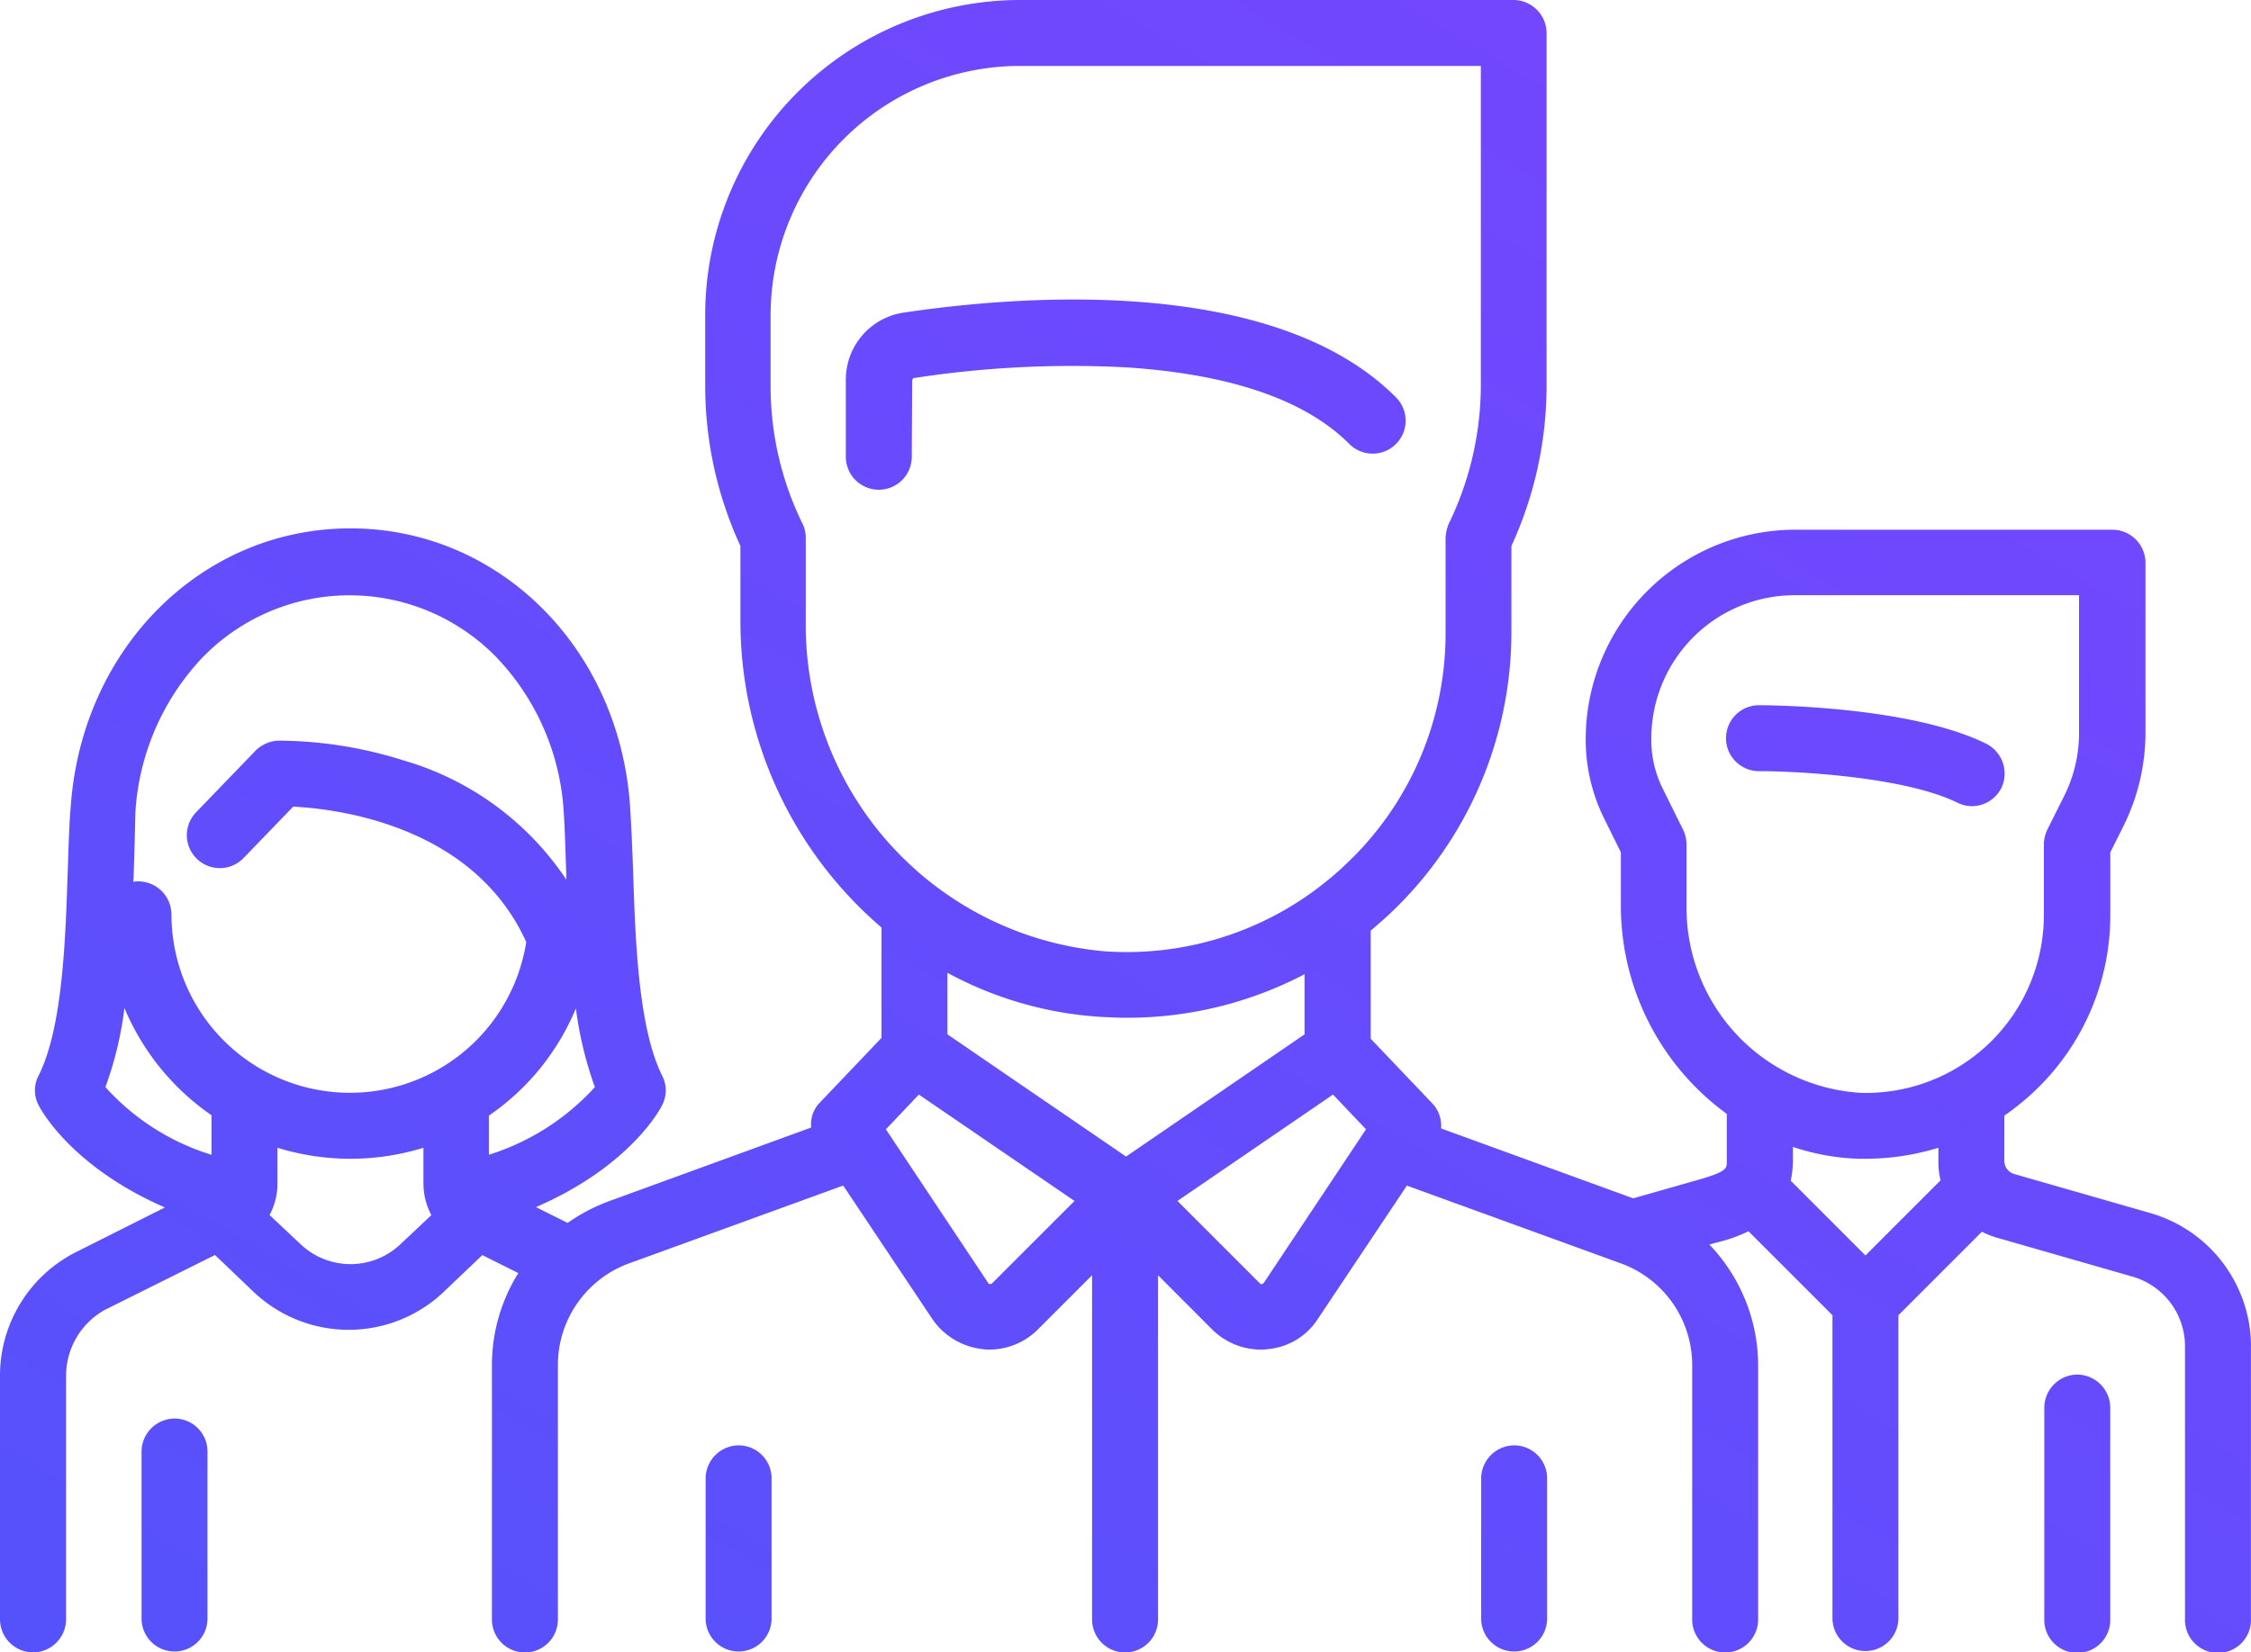 <svg xmlns="http://www.w3.org/2000/svg" xmlns:xlink="http://www.w3.org/1999/xlink" viewBox="542 5677.617 87.557 64.283"><defs><style>.a{fill:url(#a);}</style><linearGradient id="a" x1="1.047" y1="0.053" x2="0.08" y2="1.234" gradientUnits="objectBoundingBox"><stop offset="0" stop-color="#7745ff"/><stop offset="0.999" stop-color="#5253fb"/></linearGradient></defs><path class="a" d="M68.455,30a1.283,1.283,0,1,1,0-2.565c.239,0,5.814.017,8.807,1.5a1.3,1.3,0,0,1,.581,1.727,1.287,1.287,0,0,1-1.146.7,1.306,1.306,0,0,1-.564-.137C74.082,30.217,69.892,30,68.455,30Zm19.1,22.385v10.6a1.283,1.283,0,1,1-2.565,0V52.38a2.822,2.822,0,0,0-2.052-2.719l-5.3-1.522a3.058,3.058,0,0,1-.547-.222l-3.249,3.249V62.983a1.283,1.283,0,0,1-2.565,0V51.166L68.011,47.9a6.044,6.044,0,0,1-1.2.428l-.325.086a6.8,6.8,0,0,1,1.9,4.686v9.867a1.283,1.283,0,1,1-2.565,0V53.1a4.21,4.21,0,0,0-2.77-3.95l-8.328-3.027-3.472,5.2a2.592,2.592,0,0,1-1.95,1.163,1.294,1.294,0,0,1-.257.017,2.7,2.7,0,0,1-1.881-.77L45.044,49.61V62.966a1.283,1.283,0,1,1-2.565,0V49.61l-2.121,2.121a2.666,2.666,0,0,1-1.881.77,1.294,1.294,0,0,1-.257-.017,2.727,2.727,0,0,1-1.95-1.163l-3.472-5.2-8.328,3.027A4.21,4.21,0,0,0,21.7,53.1v9.867a1.283,1.283,0,1,1-2.565,0V53.1a6.757,6.757,0,0,1,1.026-3.574l-1.4-.7-1.488,1.419a5.372,5.372,0,0,1-7.422,0L8.362,48.823,4.07,50.961a2.942,2.942,0,0,0-1.5,2.565V63a1.292,1.292,0,0,1-1.283,1.283A1.292,1.292,0,0,1,0,63V53.526A5.382,5.382,0,0,1,2.976,48.7l3.437-1.727C2.736,45.369,1.556,43.112,1.5,42.992a1.234,1.234,0,0,1,0-1.146C2.428,40,2.548,36.613,2.634,33.877c.034-.906.051-1.761.12-2.531C3.2,25.19,7.866,20.555,13.629,20.555S24.078,25.19,24.506,31.346c.051.77.086,1.625.12,2.531.086,2.719.205,6.105,1.129,7.969a1.234,1.234,0,0,1,0,1.146c-.051.12-1.231,2.377-4.908,3.967l1.231.616a7.034,7.034,0,0,1,1.59-.838l7.884-2.873a1.212,1.212,0,0,1,.342-.975l2.394-2.514V36.083A15.688,15.688,0,0,1,28.8,24.13v-2.89A14.878,14.878,0,0,1,27.43,15V12.261A12.258,12.258,0,0,1,39.674,0h19.2a1.292,1.292,0,0,1,1.283,1.283V15a14.936,14.936,0,0,1-1.368,6.242v3.369a15.075,15.075,0,0,1-4.737,10.945c-.239.222-.5.445-.735.65V40.41l2.394,2.514a1.253,1.253,0,0,1,.342.975l7.473,2.719,2.582-.735c1.06-.308,1.06-.428,1.06-.7V43.334a10.012,10.012,0,0,1-4.121-8.089V33.159l-.65-1.317a6.91,6.91,0,0,1-.718-3.027v-.068a8.16,8.16,0,0,1,8.14-8.14H82.17a1.292,1.292,0,0,1,1.283,1.283v6.6a8.2,8.2,0,0,1-.855,3.643l-.513,1.026V35.57a9.426,9.426,0,0,1-2.89,6.823A9.9,9.9,0,0,1,77.963,43.4v1.761a.529.529,0,0,0,.393.513l5.3,1.522A5.407,5.407,0,0,1,87.557,52.38ZM23.138,42.291A14.59,14.59,0,0,1,22.4,39.23,9.434,9.434,0,0,1,19.016,43.4v1.522A9.325,9.325,0,0,0,23.138,42.291ZM5.2,33.98a2.07,2.07,0,0,1-.017.325.833.833,0,0,1,.205-.017A1.292,1.292,0,0,1,6.669,35.57a6.942,6.942,0,0,0,13.8,1.077c-2.069-4.566-7.4-5.182-9.064-5.267l-1.932,2A1.282,1.282,0,0,1,7.627,31.6l2.309-2.394a1.333,1.333,0,0,1,.889-.393,16.308,16.308,0,0,1,4.874.77,11.419,11.419,0,0,1,6.327,4.634V34c-.034-.889-.051-1.71-.1-2.428a9.509,9.509,0,0,0-2.6-5.985,7.972,7.972,0,0,0-11.458,0,9.6,9.6,0,0,0-2.6,5.985C5.25,32.252,5.233,33.09,5.2,33.98ZM8.226,44.924V43.385A9.528,9.528,0,0,1,4.84,39.213,13.754,13.754,0,0,1,4.1,42.291,9.175,9.175,0,0,0,8.226,44.924ZM15.579,48.4l1.2-1.129a2.6,2.6,0,0,1-.308-1.248V44.651a9.638,9.638,0,0,1-5.678,0v1.368a2.6,2.6,0,0,1-.308,1.248l1.2,1.129A2.82,2.82,0,0,0,15.579,48.4ZM42.958,37.007a12.335,12.335,0,0,0,8.328-2.48l.017-.017a11.2,11.2,0,0,0,.992-.838,12.318,12.318,0,0,0,3.933-9.064v-3.66a1.67,1.67,0,0,1,.12-.564A12.371,12.371,0,0,0,57.6,15V2.565H39.674a9.71,9.71,0,0,0-9.7,9.7V15a12.135,12.135,0,0,0,1.248,5.387,1.239,1.239,0,0,1,.12.564V24.13A12.744,12.744,0,0,0,42.958,37.007Zm-6.105.838v2.394L43.8,44.993l6.943-4.754V37.9a14.863,14.863,0,0,1-6.926,1.693c-.342,0-.667-.017-1.009-.034A14.37,14.37,0,0,1,36.853,37.845Zm4.942,8.875-6.054-4.138-1.283,1.351,3.985,5.985c0,.017.017.034.068.034a.177.177,0,0,0,.068-.017Zm11.338-2.787L51.85,42.581,45.8,46.72l3.215,3.215c.017.017.034.034.068.017.034,0,.051-.034.068-.034Zm19.222-1.419A6.923,6.923,0,0,0,79.5,35.587V32.851a1.381,1.381,0,0,1,.137-.581l.65-1.3a5.467,5.467,0,0,0,.581-2.5V23.155H69.806a5.576,5.576,0,0,0-5.575,5.575V28.8a4.226,4.226,0,0,0,.445,1.881l.787,1.59a1.323,1.323,0,0,1,.137.581v2.394A7.217,7.217,0,0,0,72.354,42.513Zm-2.616,2.1v.547a3.656,3.656,0,0,1-.086.77L72.56,48.84l2.924-2.924a2.748,2.748,0,0,1-.086-.752v-.513a9.721,9.721,0,0,1-2.822.428h-.291A8.957,8.957,0,0,1,69.738,44.617ZM80.8,53.475a1.292,1.292,0,0,0-1.283,1.283v8.226a1.283,1.283,0,1,0,2.565,0V54.757A1.292,1.292,0,0,0,80.8,53.475ZM6.789,55.185a1.292,1.292,0,0,0-1.283,1.283V63a1.283,1.283,0,0,0,2.565,0V56.468A1.281,1.281,0,0,0,6.789,55.185Zm28.7-40.393a.078.078,0,0,1,.068-.086,40.292,40.292,0,0,1,8.328-.41c4,.274,6.892,1.265,8.6,2.976A1.282,1.282,0,1,0,54.3,15.459c-4.84-4.857-15-3.916-19.136-3.3A2.635,2.635,0,0,0,32.9,14.775v2.958a1.283,1.283,0,1,0,2.565,0l.017-2.941ZM28.73,56.228a1.292,1.292,0,0,0-1.283,1.283V63a1.283,1.283,0,0,0,2.565,0V57.511A1.281,1.281,0,0,0,28.73,56.228Zm30.166,0a1.292,1.292,0,0,0-1.283,1.283V63a1.283,1.283,0,0,0,2.565,0V57.511A1.281,1.281,0,0,0,58.9,56.228Z" transform="translate(542 5677.617)"/></svg>